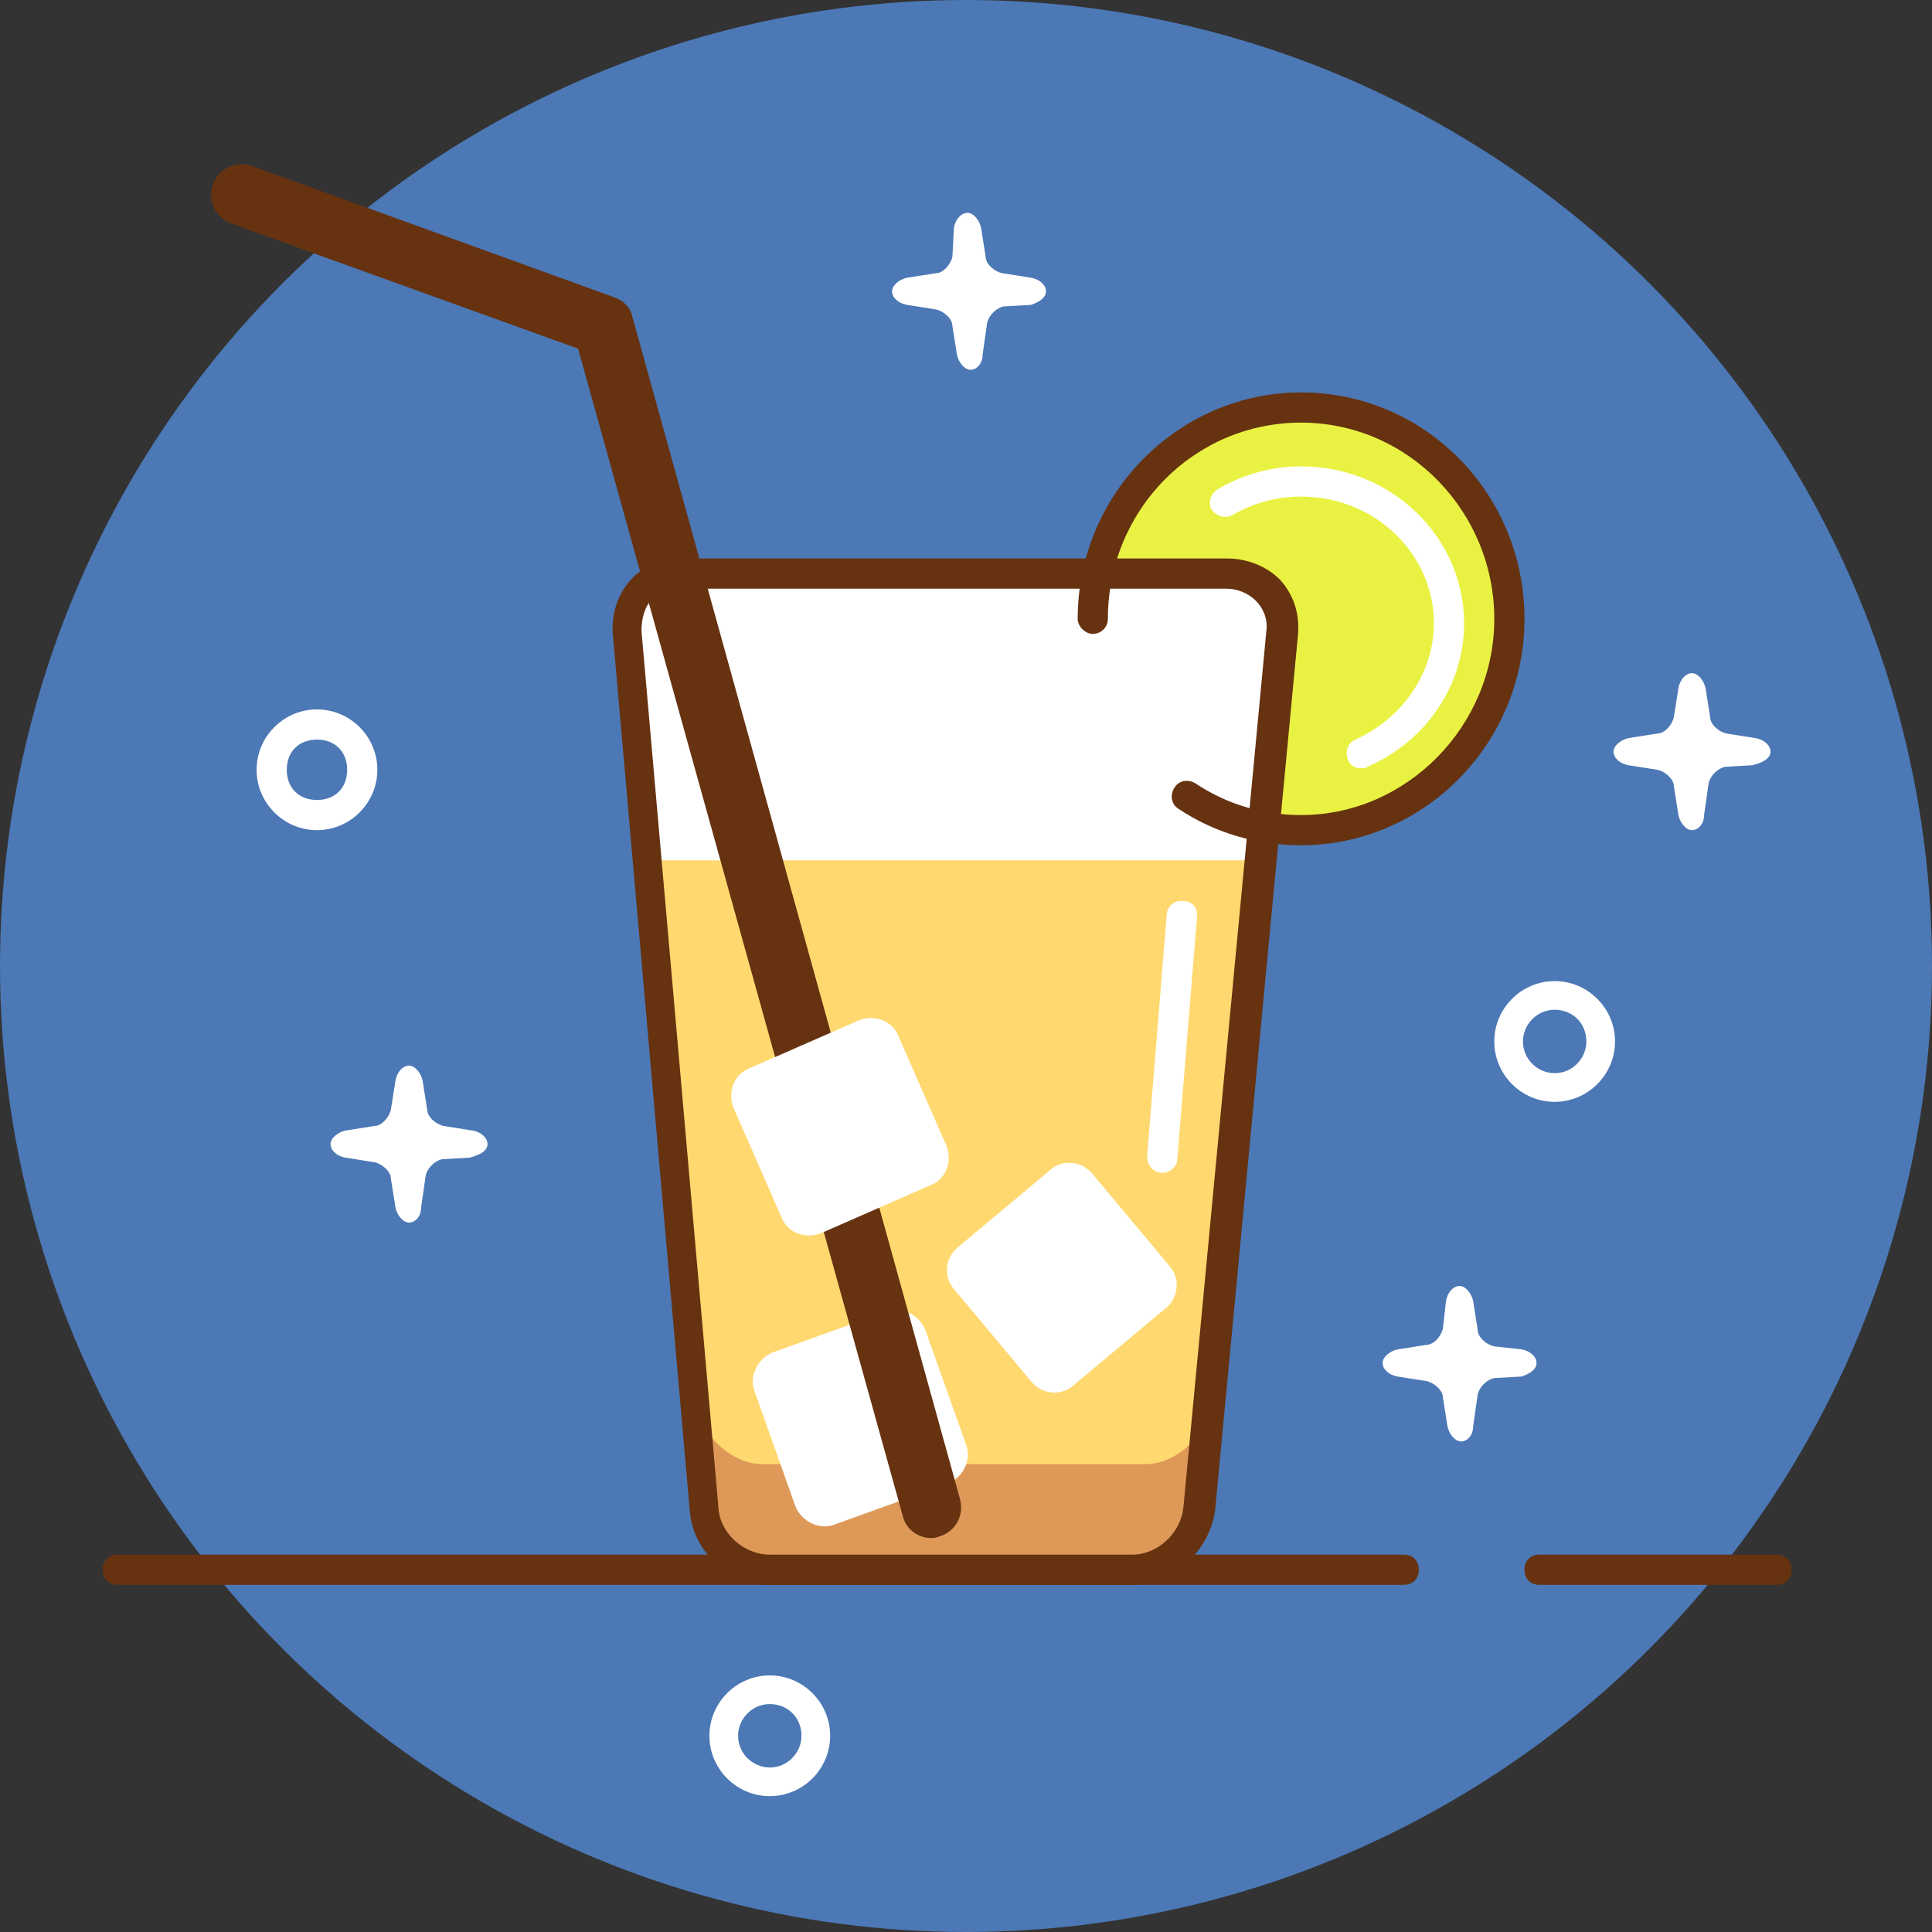 <svg viewBox="0 0 128 128" xml:space="preserve" xmlns="http://www.w3.org/2000/svg" enable-background="new 0 0 128 128"><rect x="0" y="0" width="128" height="128" fill="#333333" stroke="none"/><circle cx="64" cy="64" r="64" fill="#4c78b5" class="fill-fc8ba4" data-darkreader-inline-fill="" style="--darkreader-inline-fill: #4a73ab;"></circle><path d="M117.7 105H102c-.6 0-1-.4-1-1s.4-1 1-1h15.7c.6 0 1 .4 1 1s-.4 1-1 1zM93 105H7.8c-.6 0-1-.4-1-1s.4-1 1-1H93c.6 0 1 .4 1 1s-.4 1-1 1z" fill="#663210" class="fill-663210" data-darkreader-inline-fill="" style="--darkreader-inline-fill: #574638;"></path><circle cx="86" cy="41.3" r="13.7" fill="#e9f243" class="fill-fbd000" data-darkreader-inline-fill="" style="--darkreader-inline-fill: #d3d559;"></circle><path d="M79.6 100.3c-.2 2.2-2.2 4-4.4 4h-24c-2.2 0-4.2-1.8-4.4-4l-5.3-58.4c-.2-2.2 1.4-4 3.6-4h36c2.2 0 3.8 1.8 3.6 4l-5.1 58.4z" fill="#ffffff" class="fill-d4d6d6" data-darkreader-inline-fill="" style="--darkreader-inline-fill: #e7e1d5;"></path><path d="m43 57 3.9 43.3c.2 2.2 2.2 4 4.4 4h24c2.2 0 4.2-1.8 4.4-4L83.4 57H43z" fill="#ffd970" class="fill-75b600" data-darkreader-inline-fill="" style="--darkreader-inline-fill: #e9c76e;"></path><path d="M75.9 97H50.5c-1.9 0-3.6-1.6-4.3-3.3l.6 6.6c.2 2.2 2.2 4 4.4 4h24c2.2 0 4.2-1.8 4.4-4l.6-6.6c-.7 1.7-2.4 3.3-4.3 3.3z" fill="#de9959" class="fill-5c8e0d" data-darkreader-inline-fill="" style="--darkreader-inline-fill: #d29254;"></path><path d="M64 95.7c.4 1-.2 2.2-1.2 2.6l-7.5 2.7c-1 .4-2.2-.2-2.6-1.2L50 92.2c-.4-1 .2-2.2 1.2-2.6l7.5-2.7c1-.4 2.2.2 2.6 1.2l2.7 7.6zM71.1 91.8c-.8.7-2.1.6-2.8-.3l-5.1-6.1c-.7-.8-.6-2.1.3-2.8l6.1-5.1c.8-.7 2.1-.6 2.8.3l5.1 6.1c.7.8.6 2.1-.3 2.8l-6.1 5.1z" fill="#ffffff" class="fill-d4d6d6" data-darkreader-inline-fill="" style="--darkreader-inline-fill: #e7e1d5;"></path><path d="M61.7 101.9c-.9 0-1.7-.6-1.9-1.5L38.3 23.1l-23-8.3c-1-.4-1.6-1.5-1.2-2.6.4-1 1.5-1.6 2.6-1.2l24 8.7c.6.2 1.1.7 1.2 1.3l21.7 78.3c.3 1.1-.3 2.2-1.4 2.5-.2.1-.4.1-.5.1z" fill="#663210" class="fill-663210" data-darkreader-inline-fill="" style="--darkreader-inline-fill: #574638;"></path><path d="M75 105H51c-2.7 0-5.1-2.2-5.3-4.9L40.6 42c-.1-1.3.3-2.6 1.2-3.6.9-1 2.1-1.4 3.5-1.4h36c1.3 0 2.6.5 3.5 1.4.9 1 1.3 2.2 1.2 3.6l-5.5 58.1c-.4 2.7-2.8 4.9-5.5 4.9zM45.2 38.9c-.8 0-1.5.3-2 .8s-.7 1.3-.7 2.1l5.1 58.1c.1 1.7 1.7 3.1 3.4 3.1h24c1.7 0 3.2-1.4 3.4-3.1l5.5-58.1c.1-.8-.2-1.5-.7-2-.5-.5-1.2-.8-2-.8h-36z" fill="#663210" class="fill-663210" data-darkreader-inline-fill="" style="--darkreader-inline-fill: #574638;"></path><path d="M54.4 81.7c-1 .4-2.2 0-2.6-1l-3.2-7.3c-.4-1 0-2.2 1-2.6l7.3-3.2c1-.4 2.2 0 2.6 1l3.2 7.3c.4 1 0 2.2-1 2.6l-7.3 3.2z" fill="#ffffff" class="fill-d4d6d6" data-darkreader-inline-fill="" style="--darkreader-inline-fill: #e7e1d5;"></path><path d="M86.2 56c-2.9 0-5.7-.8-8.1-2.4-.5-.3-.6-.9-.3-1.4.3-.5.9-.6 1.4-.3 2.1 1.4 4.5 2.1 7 2.1 7 0 12.8-5.9 12.8-13s-5.7-13-12.8-13c-7.1 0-12.8 5.8-12.8 13 0 .6-.5 1-1 1s-1-.5-1-1c0-8.3 6.7-15 14.8-15 8.2 0 14.8 6.7 14.8 15s-6.7 15-14.8 15z" fill="#663210" class="fill-663210" data-darkreader-inline-fill="" style="--darkreader-inline-fill: #574638;"></path><path d="M90.2 50.9c-.4 0-.8-.2-.9-.6-.2-.5 0-1.1.5-1.3 3.1-1.4 5.2-4.4 5.2-7.7 0-4.6-3.9-8.4-8.8-8.4-1.6 0-3.1.4-4.5 1.2-.5.3-1.1.1-1.4-.3-.3-.5-.1-1.1.4-1.4 1.7-1 3.6-1.5 5.5-1.5 6 0 10.8 4.7 10.8 10.4 0 4.1-2.5 7.8-6.4 9.5-.1.1-.3.1-.4.1zM77 77.7s-.1 0 0 0c-.6 0-1-.5-1-1.1l1.3-16c0-.5.5-1 1.1-.9.6 0 1 .5.9 1.1l-1.3 16c0 .5-.5.9-1 .9zM68 43H51c-.6 0-1-.4-1-1s.4-1 1-1h17c.6 0 1 .4 1 1s-.4 1-1 1zM103 73c-2.2 0-4-1.8-4-4s1.8-4 4-4 4 1.8 4 4-1.8 4-4 4zm0-6.1c-1.2 0-2.1 1-2.1 2.1 0 1.2 1 2.1 2.1 2.1 1.2 0 2.1-1 2.1-2.1 0-1.2-.9-2.1-2.1-2.1zM21 55c-2.2 0-4-1.8-4-4s1.8-4 4-4 4 1.8 4 4-1.8 4-4 4zm0-6c-1.2 0-2 .8-2 2s.8 2 2 2 2-.8 2-2-.8-2-2-2zM69.3 19.3c0-.4-.4-.8-1-.9l-1.9-.3c-.5-.1-1.1-.6-1.1-1.1l-.3-1.9c-.1-.5-.5-1-.9-1s-.8.4-.9 1l-.1 1.9c-.1.5-.6 1.1-1.1 1.1l-1.9.3c-.5.1-1 .5-1 .9s.4.8 1 .9l1.9.3c.5.1 1.1.6 1.1 1.1l.3 1.9c.1.5.5 1 .9 1s.8-.4.8-1l.3-2.1c.1-.5.6-1 1.1-1.1l1.8-.1c.6-.2 1-.5 1-.9zM32.3 75.8c0-.4-.4-.8-1-.9l-1.9-.3c-.5-.1-1.1-.6-1.1-1.1l-.3-1.9c-.1-.5-.5-1-.9-1s-.8.4-.9 1l-.3 1.9c-.1.5-.6 1.1-1.1 1.1l-1.9.3c-.5.1-1 .5-1 .9s.4.8 1 .9l1.9.3c.5.1 1.1.6 1.1 1.1l.3 1.9c.1.5.5 1 .9 1s.8-.4.8-1l.3-2.1c.1-.5.6-1 1.1-1.1l1.8-.1c.8-.2 1.2-.5 1.2-.9zM101.8 90.3c0-.4-.4-.8-1-.9l-1.8-.2c-.5-.1-1.1-.6-1.1-1.1l-.3-1.9c-.1-.5-.5-1-.9-1s-.8.4-.9 1l-.2 1.8c-.1.5-.6 1.1-1.1 1.1l-1.9.3c-.5.1-1 .5-1 .9s.4.8 1 .9l1.9.3c.5.1 1.1.6 1.1 1.1l.3 1.9c.1.5.5 1 .9 1s.8-.4.8-1l.3-2.1c.1-.5.6-1 1.1-1.1l1.8-.1c.6-.2 1-.5 1-.9zM117.3 49.8c0-.4-.4-.8-1-.9l-1.9-.3c-.5-.1-1.1-.6-1.1-1.1l-.3-1.9c-.1-.5-.5-1-.9-1s-.8.4-.9 1l-.3 1.9c-.1.5-.6 1.1-1.1 1.1l-1.9.3c-.5.1-1 .5-1 .9s.4.8 1 .9l1.9.3c.5.1 1.1.6 1.1 1.1l.3 1.9c.1.5.5 1 .9 1s.8-.4.8-1l.3-2.1c.1-.5.6-1 1.1-1.1l1.8-.1c.8-.2 1.2-.5 1.2-.9zM51 119c-2.2 0-4-1.8-4-4s1.8-4 4-4 4 1.8 4 4-1.8 4-4 4zm0-6.1c-1.2 0-2.1 1-2.1 2.1 0 1.2 1 2.1 2.1 2.1 1.2 0 2.1-1 2.1-2.1 0-1.2-.9-2.1-2.1-2.1z" fill="#ffffff" class="fill-ffffff" data-darkreader-inline-fill="" style="--darkreader-inline-fill: #e7e1d5;"></path></svg>